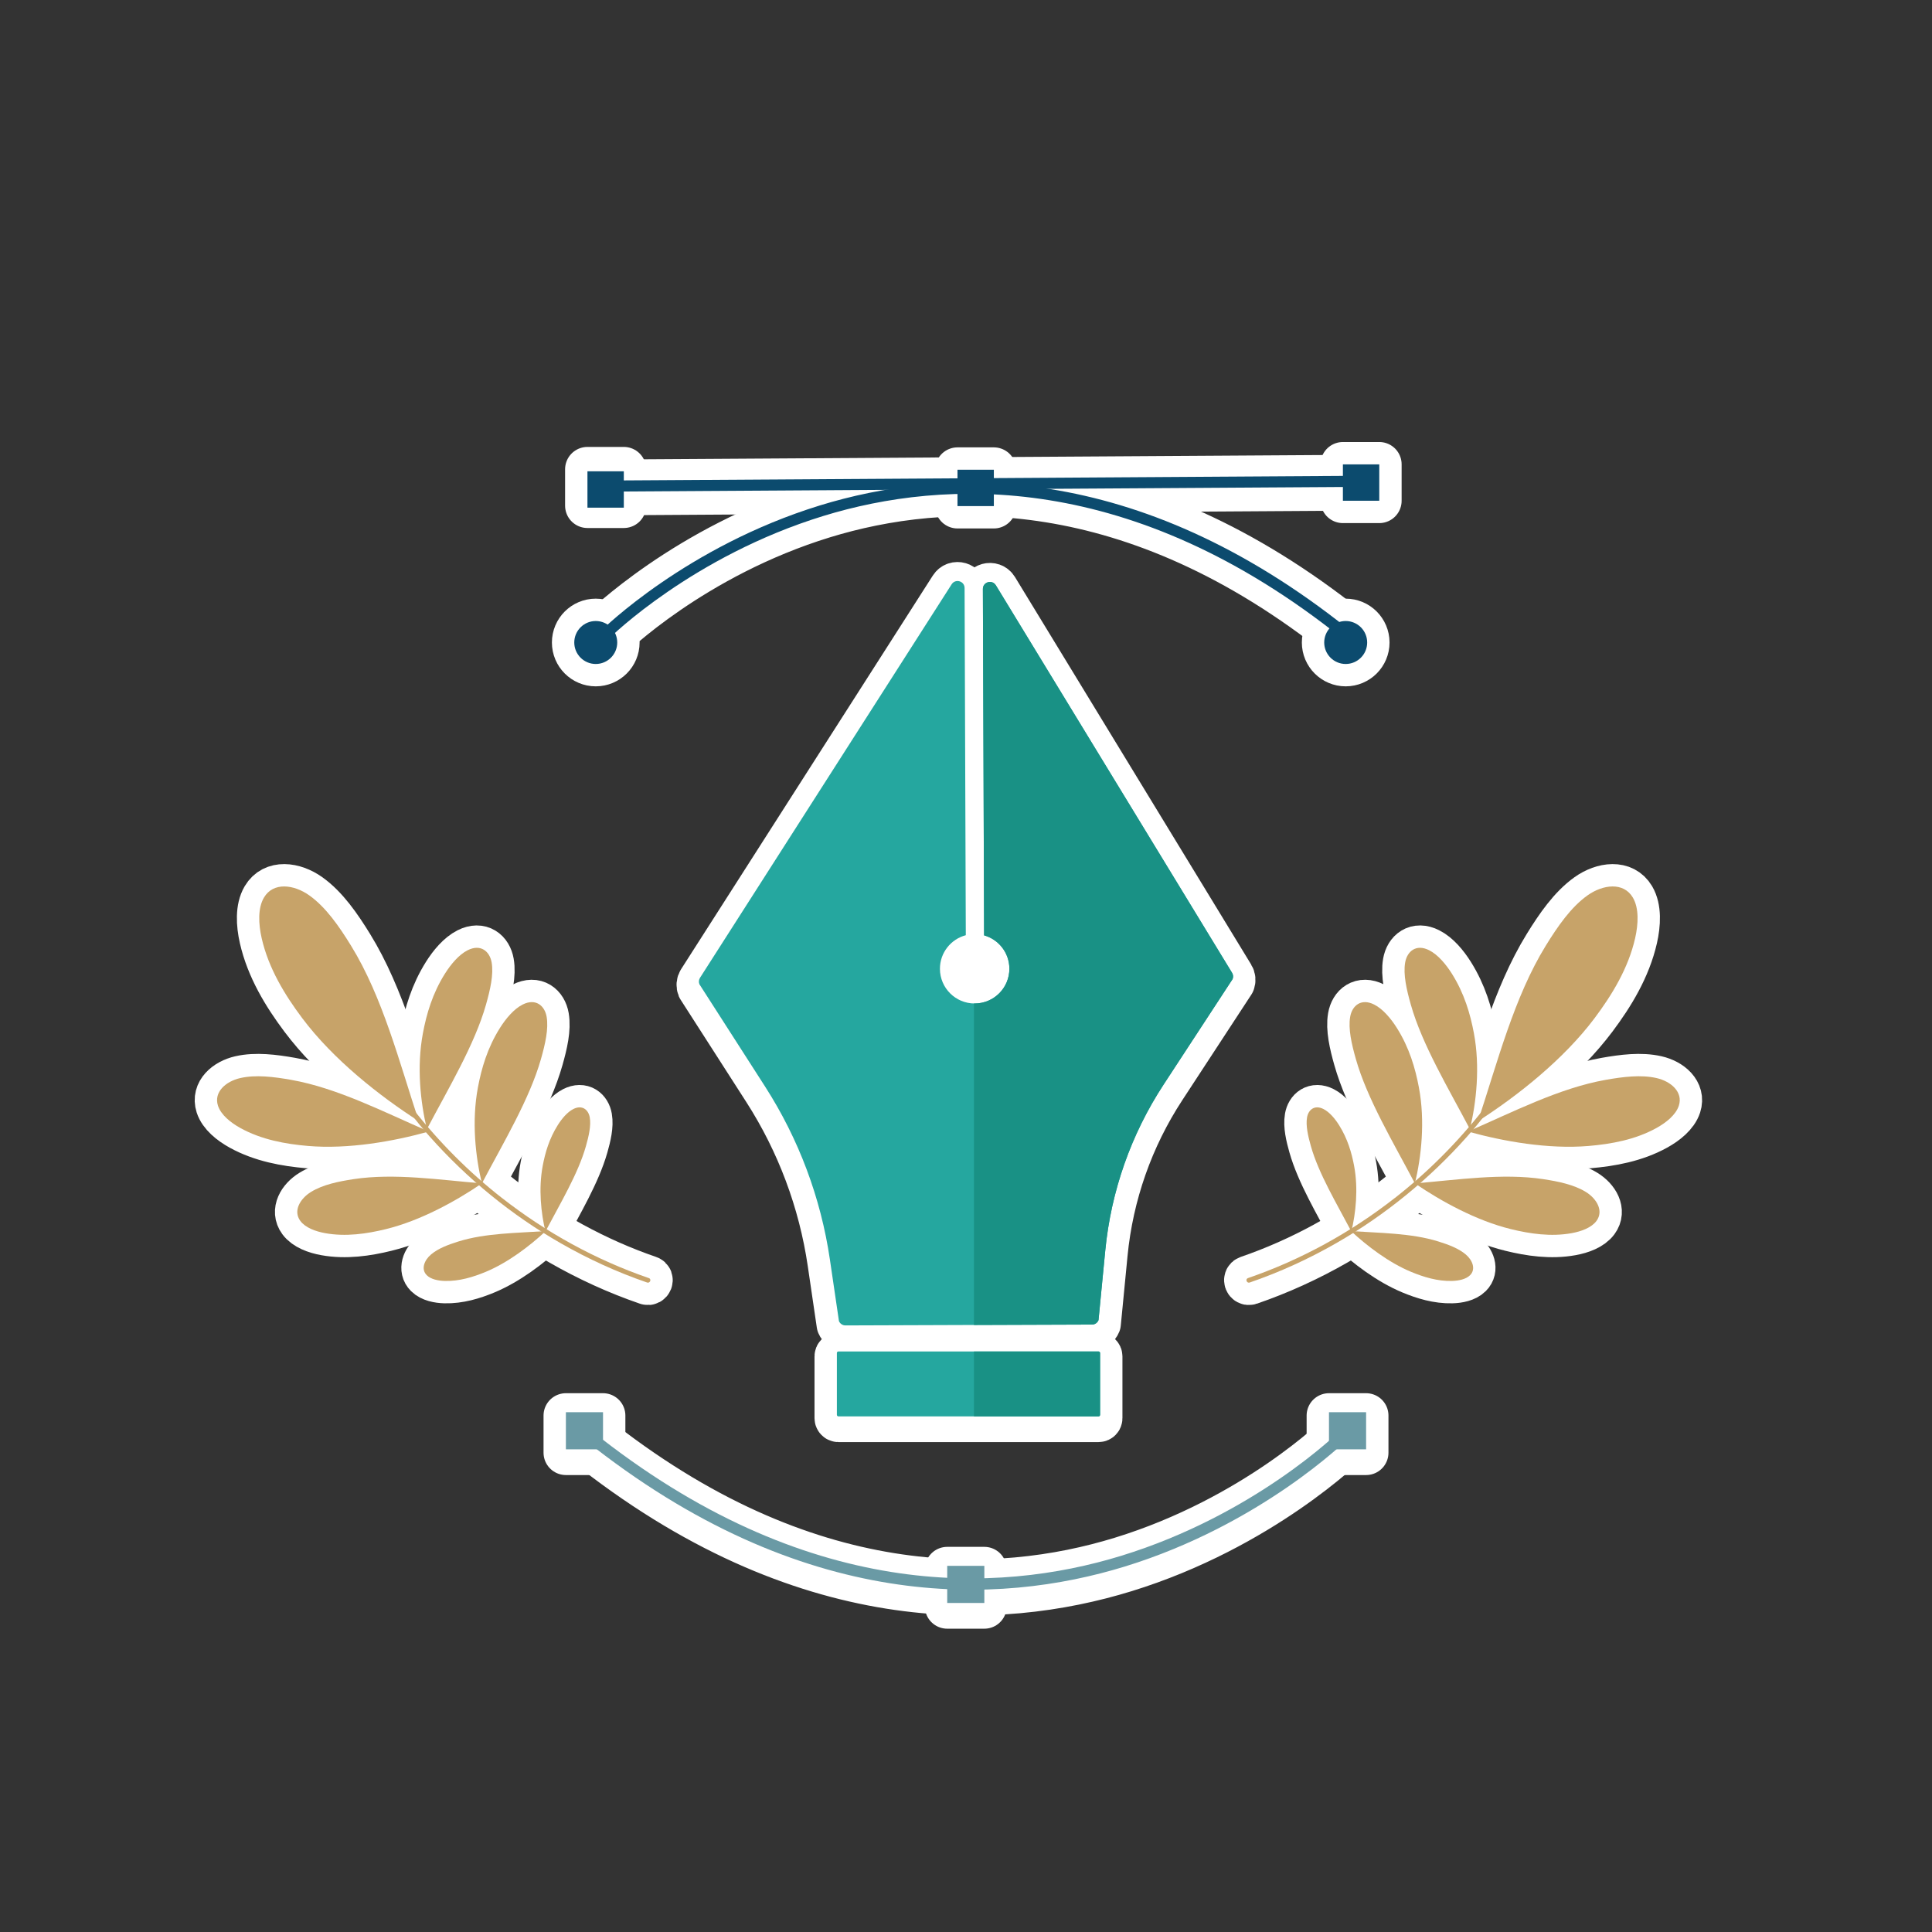 <?xml version="1.0" encoding="UTF-8"?>
<svg xmlns="http://www.w3.org/2000/svg" xmlns:xlink="http://www.w3.org/1999/xlink" viewBox="0 0 1080 1080">
  <rect x="0" y="0" width="1080" height="1080" fill="#333333" stroke="none"/>
  <defs>
    <style>
      .cls-1 {
        fill: #4b0263;
      }

      .cls-1, .cls-2, .cls-3, .cls-4 {
        stroke: #fff;
        stroke-linecap: round;
        stroke-linejoin: round;
        stroke-width: 25px;
      }

      .cls-5 {
        fill: #fff;
      }

      .cls-2 {
        fill: #00a2e8;
      }

      .cls-6 {
        isolation: isolate;
      }

      .cls-7, .cls-4 {
        fill: #c7a369;
      }

      .cls-8 {
        fill: #25a79f;
      }

      .cls-9 {
        clip-path: url(#clippath-1);
      }

      .cls-10 {
        fill: #199185;
      }

      .cls-11 {
        clip-path: url(#clippath);
      }

      .cls-3 {
        fill: #ff4900;
      }

      .cls-12 {
        fill: none;
      }

      .cls-13 {
        fill: #0c4b6e;
      }

      .cls-14 {
        fill: #6a9aa5;
      }

      .cls-15 {
        mix-blend-mode: multiply;
      }
    </style>
    <clipPath id="clippath">
      <rect class="cls-12" x="467.82" y="755.48" width="147.13" height="36.28" rx=".84" ry=".84"/>
    </clipPath>
    <clipPath id="clippath-1">
      <path class="cls-12" d="m688.74,543.82l-132.03-216.62c-2.07-3.39-7.29-1.92-7.27,2.06l.68,193.61c8.13,2.29,14.1,9.73,14.13,18.6.04,10.72-8.62,19.44-19.34,19.48-10.72.04-19.44-8.62-19.48-19.34-.03-9.03,6.12-16.62,14.46-18.82l-.68-194.08c-.01-3.91-5.12-5.39-7.23-2.1l-140.68,219.99c-.69,1.08-.81,2.43-.32,3.61l36.75,57.25c18.79,29.27,31.13,62.21,36.19,96.63l5.06,34.41c.61,1.47,2.05,2.43,3.64,2.42l137.82-.48c1.61,0,3.05-.99,3.64-2.49l3.78-38.96c3.21-33.05,14.38-64.84,32.55-92.63l38.63-59.06c.45-1.14.34-2.43-.3-3.48Z"/>
    </clipPath>
  </defs>
  <g class="cls-6">
    <g id="Layer_1" data-name="Layer 1">
      <g>
        <g>
          <path class="cls-3" d="m330.67,801.68c120.02,96.02,227.22,91.03,296.01,69.92,74.71-22.92,121.67-69.22,122.14-69.69l4.47,4.47c-.48.47-48.36,47.75-124.49,71.18-70.31,21.63-179.79,26.88-302.08-70.95l3.95-4.94Z"/>
          <rect class="cls-3" x="529.49" y="877.2" width="20.75" height="20.75" transform="translate(1079.74 1775.15) rotate(180)"/>
          <rect class="cls-3" x="316.34" y="791.3" width="20.75" height="20.75" transform="translate(653.43 1603.36) rotate(180)"/>
          <rect class="cls-3" x="742.91" y="791.3" width="20.75" height="20.75" transform="translate(1506.57 1603.36) rotate(180)"/>
        </g>
        <g>
          <path class="cls-1" d="m688.74,545.69l-132.03-216.62c-2.07-3.39-7.29-1.92-7.27,2.06l.68,193.61c8.13,2.29,14.1,9.73,14.13,18.6.04,10.72-8.62,19.44-19.34,19.48-10.72.04-19.44-8.62-19.48-19.34-.03-9.03,6.12-16.62,14.46-18.82l-.68-194.08c-.01-3.91-5.12-5.39-7.23-2.1l-140.68,219.99c-.69,1.08-.81,2.43-.32,3.61l36.75,57.25c18.79,29.27,31.13,62.21,36.19,96.63l5.06,34.41c.61,1.47,2.05,2.43,3.64,2.42l137.82-.48c1.61,0,3.05-.99,3.64-2.49l3.78-38.96c3.21-33.05,14.38-64.84,32.55-92.63l38.63-59.06c.45-1.14.34-2.43-.3-3.48Z"/>
          <rect class="cls-1" x="467.82" y="757.35" width="147.13" height="36.28" rx=".84" ry=".84"/>
        </g>
        <g>
          <path class="cls-2" d="m750.31,356.87c-117.56-94.05-222.56-89.15-289.94-68.48-73.18,22.45-119.18,67.8-119.63,68.26l-4.38-4.38c.47-.47,47.37-46.77,121.94-69.72,68.87-21.19,176.1-26.33,295.88,69.49l-3.87,4.83Z"/>
          <path class="cls-2" d="m345.04,359.16c0,6.63-5.38,12.01-12.01,12.01s-12.01-5.38-12.01-12.01,5.38-12.01,12.01-12.01,12.01,5.38,12.01,12.01Z"/>
          <path class="cls-2" d="m764.26,359.16c0,6.63-5.38,12.01-12.01,12.01s-12.01-5.38-12.01-12.01,5.38-12.01,12.01-12.01,12.01,5.38,12.01,12.01Z"/>
          <rect class="cls-2" x="535.24" y="262.58" width="20.33" height="20.33"/>
          <rect class="cls-2" x="750.69" y="259.59" width="20.33" height="20.33"/>
          <rect class="cls-2" x="328.39" y="262.33" width="20.33" height="20.33"/>
          <rect class="cls-2" x="341.14" y="268.03" width="419.13" height="6.19" transform="translate(-1.7 3.49) rotate(-.36)"/>
        </g>
      </g>
      <g>
        <g>
          <path class="cls-14" d="m330.67,799.81c120.02,96.02,227.22,91.03,296.01,69.92,74.71-22.92,121.67-69.22,122.14-69.69l4.47,4.47c-.48.47-48.36,47.75-124.49,71.18-70.31,21.63-179.79,26.88-302.08-70.95l3.95-4.94Z"/>
          <rect class="cls-14" x="529.49" y="875.33" width="20.75" height="20.75" transform="translate(1079.74 1771.4) rotate(180)"/>
          <rect class="cls-14" x="316.34" y="789.43" width="20.75" height="20.75" transform="translate(653.43 1599.61) rotate(180)"/>
          <rect class="cls-14" x="742.91" y="789.43" width="20.75" height="20.75" transform="translate(1506.57 1599.61) rotate(180)"/>
        </g>
        <g>
          <path class="cls-8" d="m688.74,543.82l-132.03-216.62c-2.07-3.39-7.29-1.92-7.27,2.06l.68,193.61c8.13,2.29,14.1,9.73,14.13,18.6.04,10.72-8.62,19.44-19.34,19.48-10.72.04-19.44-8.62-19.48-19.34-.03-9.03,6.12-16.62,14.46-18.82l-.68-194.08c-.01-3.91-5.12-5.39-7.23-2.1l-140.68,219.99c-.69,1.08-.81,2.43-.32,3.61l36.75,57.25c18.79,29.27,31.13,62.21,36.19,96.63l5.06,34.41c.61,1.47,2.05,2.43,3.64,2.42l137.82-.48c1.61,0,3.05-.99,3.64-2.49l3.78-38.96c3.21-33.05,14.38-64.84,32.55-92.63l38.63-59.06c.45-1.14.34-2.43-.3-3.48Z"/>
          <rect class="cls-8" x="467.82" y="755.48" width="147.13" height="36.28" rx=".84" ry=".84"/>
          <g class="cls-11">
            <rect class="cls-10" x="544.43" y="726.79" width="70.52" height="73.02"/>
          </g>
          <g class="cls-9">
            <rect class="cls-10" x="544.43" y="324.78" width="244.94" height="623.37"/>
          </g>
        </g>
        <g>
          <g class="cls-15">
            <path class="cls-13" d="m750.31,356.87c-117.56-94.05-222.56-89.15-289.94-68.48-73.18,22.45-119.18,67.8-119.63,68.26l-4.38-4.38c.47-.47,47.37-46.77,121.94-69.72,68.87-21.19,176.1-26.33,295.88,69.49l-3.87,4.83Z"/>
          </g>
          <path class="cls-13" d="m345.04,359.16c0,6.63-5.38,12.01-12.01,12.01s-12.01-5.38-12.01-12.01,5.38-12.01,12.01-12.01,12.01,5.38,12.01,12.01Z"/>
          <path class="cls-13" d="m764.26,359.16c0,6.63-5.38,12.01-12.01,12.01s-12.01-5.38-12.01-12.01,5.38-12.01,12.01-12.01,12.01,5.38,12.01,12.01Z"/>
          <rect class="cls-13" x="535.24" y="262.58" width="20.33" height="20.33"/>
          <g class="cls-15">
            <rect class="cls-13" x="341.91" y="267.26" width="419.13" height="6.19" transform="translate(-1.7 3.49) rotate(-.36)"/>
          </g>
          <rect class="cls-13" x="750.69" y="259.59" width="20.33" height="20.33"/>
        </g>
        <g>
          <g>
            <path class="cls-4" d="m779.73,669.69c18.49-14.47,35.16-31.23,49.65-49.7.19.27.37.54.59.8.37.46.76.89,1.15,1.29-3.54,4.52-7.18,8.98-11,13.27-20.96,23.6-45.72,43.85-73.1,59.55-15.42,8.85-31.63,16.26-48.44,22.04-1.61.56-2.6-1.91-.98-2.47,29.66-10.2,57.44-25.48,82.13-44.8Z"/>
            <path class="cls-4" d="m790.95,661.53c14.72,10.05,34.4,20.82,53.51,25.52,10.81,2.66,22.55,4.38,34.07,2.3,5.45-.98,11.12-3.07,13.91-6.85,4.15-5.61.14-12.46-5.99-16.22-6.63-4.07-15.29-5.84-23.83-7.14-22.73-3.45-48.08.43-71.67,2.38"/>
            <path class="cls-4" d="m820.62,632.53c19.67,5.51,44.99,9.98,67.45,8.07,12.71-1.08,26.09-3.52,37.83-10,5.56-3.07,10.94-7.42,12.59-12.54,2.45-7.61-4.42-13.58-12.45-15.41-8.69-1.99-18.74-.73-28.5,1-25.94,4.59-52.04,18.1-76.93,28.88"/>
            <path class="cls-4" d="m826.2,626.77c22.02-14.11,47.86-34.51,65.18-57.61,9.8-13.07,18.86-27.94,22.67-44.69,1.8-7.92,2.23-16.78-1.27-22.72-5.19-8.82-16.75-7.34-25.34-1.23-9.3,6.62-16.66,17.3-23.32,28.09-17.71,28.71-27.02,65.17-37.92,98.15"/>
            <path class="cls-4" d="m821.69,631.17c3.59-14.93,5.78-34.74,2.23-53.61-2-10.68-5.33-22.2-12.31-33.27-3.3-5.24-7.78-10.62-12.7-13.1-7.3-3.69-12.33.64-13.41,6.83-1.17,6.7.79,15.23,3.17,23.62,6.32,22.31,20.99,46.72,33.01,69.53"/>
            <path class="cls-4" d="m790.95,661.53c3.59-14.93,5.78-34.74,2.23-53.61-2-10.68-5.33-22.2-12.31-33.27-3.3-5.24-7.78-10.62-12.7-13.1-7.3-3.69-12.33.64-13.41,6.83-1.17,6.7.79,15.23,3.17,23.62,6.32,22.31,20.99,46.72,33.01,69.53"/>
            <path class="cls-4" d="m755.24,688.18c8.93,8.32,21.14,17.64,33.58,22.8,7.04,2.92,14.81,5.29,22.82,5.08,3.79-.1,7.84-.93,10.12-3.2,3.39-3.37,1.38-8.42-2.38-11.6-4.07-3.44-9.75-5.53-15.4-7.29-15.03-4.68-32.59-4.68-48.76-5.79"/>
            <path class="cls-4" d="m755.42,688.41c2.46-10.23,3.96-23.79,1.53-36.71-1.37-7.31-3.65-15.2-8.43-22.78-2.26-3.59-5.33-7.27-8.69-8.97-5-2.52-8.44.44-9.18,4.67-.8,4.59.54,10.43,2.17,16.17,4.33,15.28,14.37,31.99,22.6,47.61"/>
          </g>
          <g>
            <path class="cls-4" d="m280.6,669.69c-18.49-14.47-35.16-31.23-49.65-49.7-.19.27-.37.54-.59.8-.37.46-.76.89-1.15,1.29,3.54,4.52,7.18,8.98,11,13.27,20.96,23.6,45.72,43.85,73.1,59.55,15.42,8.85,31.63,16.26,48.44,22.04,1.61.56,2.6-1.91.98-2.47-29.66-10.2-57.44-25.48-82.13-44.8Z"/>
            <path class="cls-4" d="m269.38,661.53c-14.72,10.05-34.4,20.82-53.51,25.52-10.81,2.66-22.55,4.38-34.07,2.3-5.45-.98-11.12-3.07-13.91-6.85-4.15-5.61-.14-12.46,5.99-16.22,6.63-4.07,15.29-5.84,23.83-7.14,22.73-3.45,48.08.43,71.67,2.38"/>
            <path class="cls-4" d="m239.71,632.53c-19.67,5.51-44.99,9.98-67.45,8.07-12.71-1.08-26.09-3.52-37.83-10-5.56-3.07-10.94-7.42-12.59-12.54-2.45-7.61,4.42-13.58,12.45-15.41,8.69-1.99,18.74-.73,28.5,1,25.94,4.59,52.04,18.1,76.93,28.88"/>
            <path class="cls-4" d="m234.13,626.77c-22.02-14.11-47.86-34.51-65.18-57.61-9.8-13.07-18.86-27.94-22.67-44.69-1.8-7.92-2.23-16.78,1.27-22.72,5.19-8.82,16.75-7.34,25.34-1.23,9.3,6.62,16.66,17.3,23.32,28.09,17.71,28.71,27.02,65.17,37.92,98.15"/>
            <path class="cls-4" d="m238.64,631.17c-3.59-14.93-5.78-34.74-2.23-53.61,2-10.68,5.33-22.2,12.31-33.27,3.3-5.24,7.78-10.62,12.7-13.1,7.3-3.69,12.33.64,13.41,6.83,1.17,6.7-.79,15.23-3.17,23.62-6.32,22.31-20.99,46.72-33.01,69.53"/>
            <path class="cls-4" d="m269.38,661.53c-3.59-14.93-5.78-34.74-2.23-53.61,2-10.68,5.33-22.2,12.31-33.27,3.3-5.24,7.78-10.62,12.7-13.1,7.3-3.69,12.33.64,13.41,6.83,1.17,6.7-.79,15.23-3.17,23.62-6.32,22.31-20.99,46.72-33.01,69.53"/>
            <path class="cls-4" d="m305.09,688.18c-8.93,8.32-21.14,17.64-33.58,22.8-7.04,2.92-14.81,5.29-22.82,5.08-3.79-.1-7.84-.93-10.12-3.2-3.39-3.37-1.38-8.42,2.38-11.6,4.07-3.44,9.75-5.53,15.4-7.29,15.03-4.68,32.59-4.68,48.76-5.79"/>
            <path class="cls-4" d="m304.91,688.41c-2.46-10.23-3.96-23.79-1.53-36.71,1.37-7.31,3.65-15.2,8.43-22.78,2.26-3.59,5.33-7.27,8.69-8.97,5-2.52,8.44.44,9.18,4.67.8,4.59-.54,10.43-2.17,16.17-4.33,15.28-14.37,31.99-22.6,47.61"/>
          </g>
        </g>
        <g>
          <g>
            <path class="cls-7" d="m779.73,669.69c18.49-14.47,35.16-31.23,49.65-49.7.19.27.37.54.59.8.37.46.76.89,1.15,1.29-3.54,4.52-7.18,8.98-11,13.27-20.96,23.6-45.72,43.85-73.1,59.55-15.42,8.85-31.63,16.26-48.44,22.04-1.61.56-2.6-1.91-.98-2.47,29.66-10.2,57.44-25.48,82.13-44.8Z"/>
            <path class="cls-7" d="m790.95,661.53c14.72,10.05,34.4,20.82,53.51,25.52,10.81,2.66,22.55,4.38,34.07,2.3,5.45-.98,11.12-3.07,13.91-6.85,4.15-5.61.14-12.46-5.99-16.22-6.63-4.07-15.29-5.84-23.83-7.14-22.73-3.45-48.08.43-71.67,2.38"/>
            <path class="cls-7" d="m820.62,632.53c19.67,5.51,44.99,9.98,67.45,8.07,12.71-1.08,26.09-3.52,37.83-10,5.56-3.07,10.94-7.42,12.59-12.54,2.45-7.61-4.42-13.58-12.45-15.41-8.69-1.99-18.74-.73-28.5,1-25.94,4.59-52.04,18.1-76.93,28.88"/>
            <path class="cls-7" d="m826.2,626.77c22.02-14.11,47.86-34.51,65.18-57.61,9.8-13.07,18.86-27.94,22.67-44.69,1.8-7.92,2.23-16.78-1.27-22.72-5.19-8.82-16.75-7.34-25.34-1.23-9.3,6.62-16.66,17.3-23.32,28.09-17.71,28.71-27.02,65.17-37.92,98.15"/>
            <path class="cls-7" d="m821.69,631.17c3.59-14.93,5.78-34.74,2.23-53.61-2-10.68-5.33-22.2-12.31-33.27-3.3-5.24-7.78-10.62-12.7-13.1-7.3-3.69-12.33.64-13.41,6.83-1.17,6.7.79,15.23,3.17,23.62,6.32,22.31,20.99,46.72,33.01,69.53"/>
            <path class="cls-7" d="m790.95,661.53c3.59-14.93,5.78-34.74,2.23-53.61-2-10.68-5.33-22.2-12.31-33.27-3.3-5.24-7.78-10.62-12.7-13.1-7.3-3.69-12.33.64-13.41,6.83-1.17,6.7.79,15.23,3.17,23.62,6.32,22.31,20.99,46.72,33.01,69.53"/>
            <path class="cls-7" d="m755.24,688.18c8.93,8.32,21.14,17.64,33.58,22.8,7.04,2.92,14.81,5.29,22.82,5.08,3.79-.1,7.84-.93,10.12-3.2,3.39-3.37,1.38-8.42-2.38-11.6-4.07-3.44-9.75-5.53-15.4-7.29-15.03-4.68-32.59-4.68-48.76-5.79"/>
            <path class="cls-7" d="m755.42,688.41c2.46-10.23,3.96-23.79,1.53-36.71-1.37-7.31-3.65-15.2-8.43-22.78-2.26-3.59-5.33-7.27-8.69-8.97-5-2.52-8.44.44-9.18,4.67-.8,4.59.54,10.43,2.17,16.17,4.33,15.28,14.37,31.99,22.6,47.61"/>
          </g>
          <g>
            <path class="cls-7" d="m280.6,669.69c-18.49-14.47-35.16-31.23-49.65-49.7-.19.27-.37.54-.59.8-.37.46-.76.89-1.15,1.29,3.54,4.52,7.18,8.98,11,13.27,20.96,23.6,45.72,43.85,73.1,59.55,15.42,8.85,31.63,16.26,48.44,22.04,1.61.56,2.6-1.91.98-2.47-29.66-10.2-57.44-25.48-82.13-44.8Z"/>
            <path class="cls-7" d="m269.38,661.53c-14.72,10.05-34.4,20.82-53.51,25.52-10.81,2.66-22.55,4.38-34.07,2.3-5.45-.98-11.12-3.07-13.91-6.85-4.15-5.61-.14-12.46,5.99-16.22,6.63-4.07,15.29-5.84,23.83-7.14,22.73-3.45,48.08.43,71.67,2.38"/>
            <path class="cls-7" d="m239.71,632.53c-19.67,5.51-44.99,9.98-67.45,8.07-12.71-1.08-26.09-3.52-37.83-10-5.56-3.07-10.94-7.42-12.59-12.54-2.45-7.61,4.42-13.58,12.45-15.41,8.69-1.99,18.74-.73,28.5,1,25.94,4.59,52.04,18.1,76.93,28.88"/>
            <path class="cls-7" d="m234.13,626.77c-22.02-14.11-47.86-34.51-65.18-57.61-9.8-13.07-18.86-27.94-22.67-44.69-1.8-7.92-2.23-16.78,1.27-22.72,5.19-8.82,16.75-7.34,25.34-1.23,9.3,6.62,16.66,17.3,23.32,28.09,17.71,28.71,27.02,65.17,37.92,98.15"/>
            <path class="cls-7" d="m238.64,631.17c-3.59-14.93-5.78-34.74-2.23-53.61,2-10.68,5.33-22.2,12.31-33.27,3.3-5.24,7.78-10.62,12.7-13.1,7.3-3.69,12.33.64,13.41,6.83,1.17,6.7-.79,15.23-3.17,23.62-6.32,22.31-20.99,46.72-33.01,69.53"/>
            <path class="cls-7" d="m269.38,661.53c-3.59-14.93-5.78-34.74-2.23-53.61,2-10.68,5.33-22.2,12.31-33.27,3.3-5.24,7.78-10.62,12.7-13.1,7.3-3.69,12.33.64,13.41,6.83,1.17,6.7-.79,15.23-3.17,23.62-6.32,22.31-20.99,46.72-33.01,69.53"/>
            <path class="cls-7" d="m305.09,688.18c-8.93,8.32-21.14,17.64-33.58,22.8-7.04,2.92-14.81,5.29-22.82,5.08-3.79-.1-7.84-.93-10.12-3.2-3.39-3.37-1.38-8.42,2.38-11.6,4.07-3.44,9.75-5.53,15.4-7.29,15.03-4.68,32.59-4.68,48.76-5.79"/>
            <path class="cls-7" d="m304.91,688.41c-2.46-10.23-3.96-23.79-1.53-36.71,1.37-7.31,3.65-15.2,8.43-22.78,2.26-3.59,5.33-7.27,8.69-8.97,5-2.52,8.44.44,9.18,4.67.8,4.59-.54,10.43-2.17,16.17-4.33,15.28-14.37,31.99-22.6,47.61"/>
          </g>
        </g>
      </g>
      <circle class="cls-5" cx="544.43" cy="542.53" r="10.55"/>
      <rect class="cls-13" x="328.39" y="263.46" width="20.33" height="20.33"/>
    </g>
  </g>
</svg>